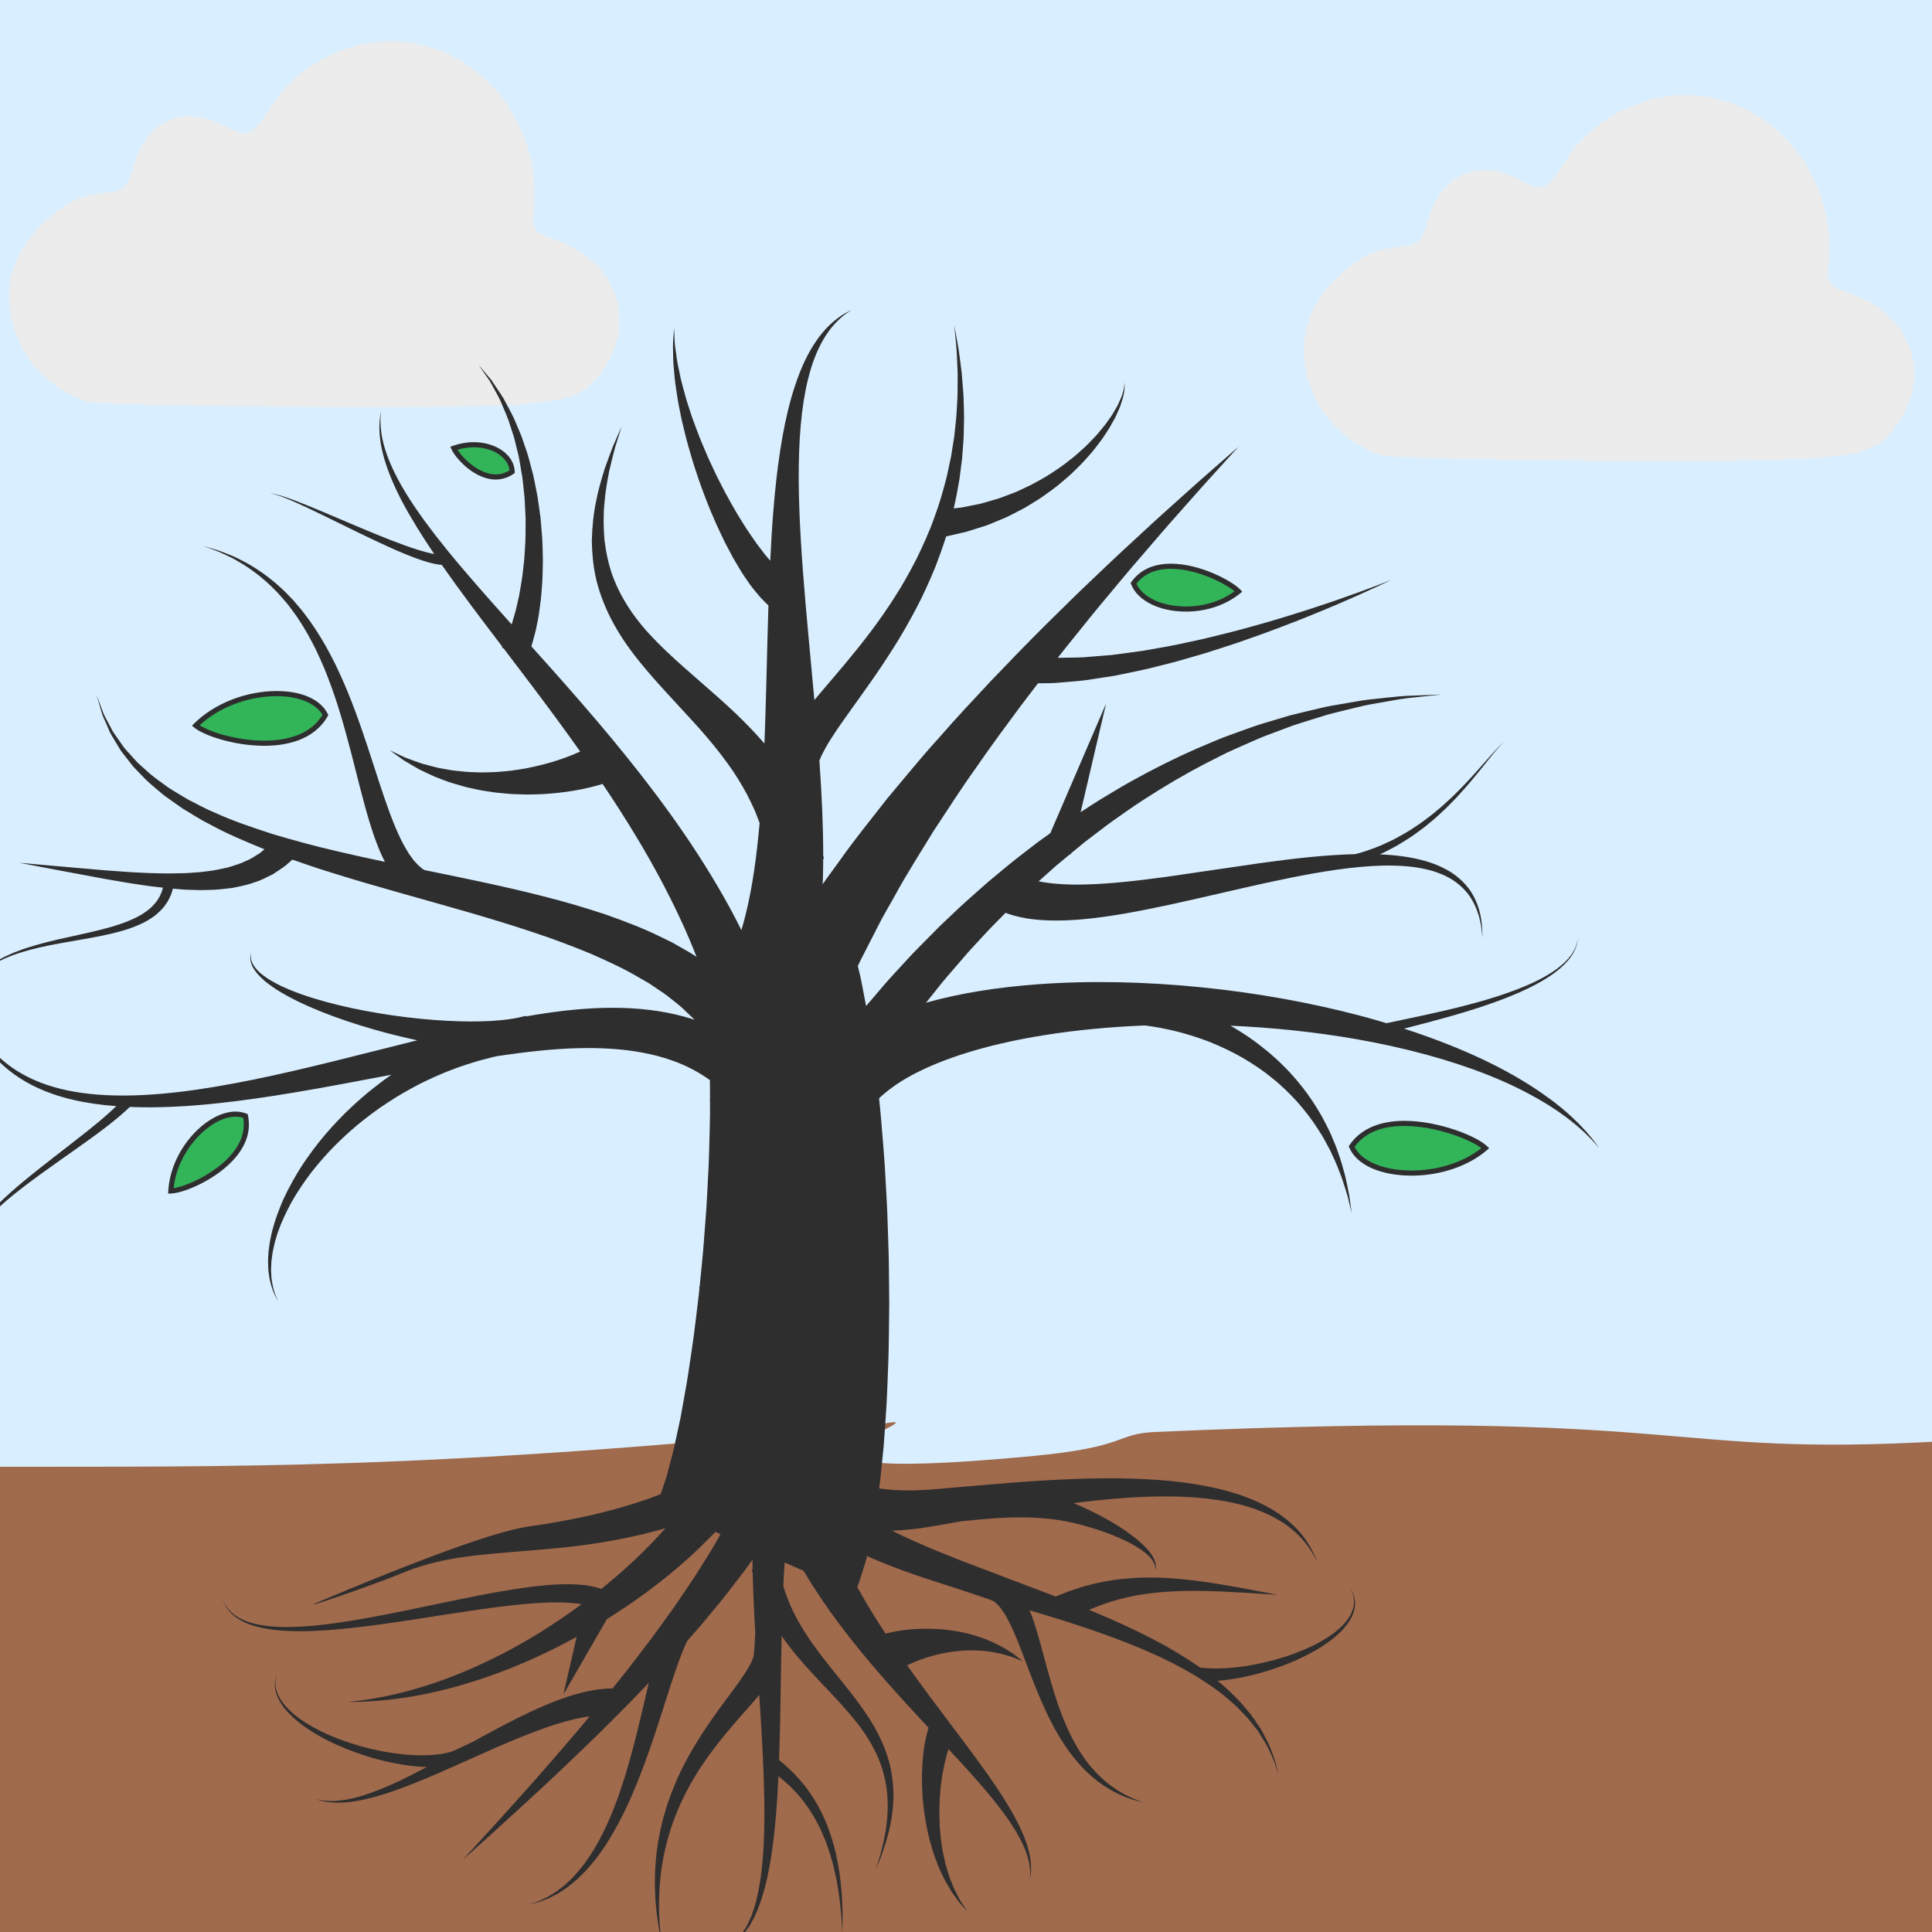 <?xml version="1.0" encoding="UTF-8" standalone="no"?>
<!-- Created with Inkscape (http://www.inkscape.org/) -->

<svg
   xmlns:dc="http://purl.org/dc/elements/1.1/"
   xmlns:cc="http://creativecommons.org/ns#"
   xmlns:rdf="http://www.w3.org/1999/02/22-rdf-syntax-ns#"
   xmlns:svg="http://www.w3.org/2000/svg"
   xmlns="http://www.w3.org/2000/svg"
   xmlns:sodipodi="http://sodipodi.sourceforge.net/DTD/sodipodi-0.dtd"
   xmlns:inkscape="http://www.inkscape.org/namespaces/inkscape"
   id="svg2"
   version="1.1"
   inkscape:version="0.91 r13725"
   xml:space="preserve"
   width="32"
   height="32"
   viewBox="0 0 32 32"
   sodipodi:docname="favico.svg"><defs
     id="defs6" /><sodipodi:namedview
     pagecolor="#ffffff"
     bordercolor="#666666"
     borderopacity="1"
     objecttolerance="10"
     gridtolerance="10"
     guidetolerance="10"
     inkscape:pageopacity="0"
     inkscape:pageshadow="2"
     inkscape:window-width="1888"
     inkscape:window-height="1062"
     id="namedview4"
     showgrid="false"
     inkscape:zoom="19.531877"
     inkscape:cx="14.366436"
     inkscape:cy="11.969512"
     inkscape:window-x="32"
     inkscape:window-y="18"
     inkscape:window-maximized="1"
     inkscape:current-layer="layer1"
     fit-margin-top="0"
     fit-margin-left="0"
     fit-margin-right="0"
     fit-margin-bottom="0"
     showguides="true"
     inkscape:guide-bbox="true"><sodipodi:guide
       position="-41.368,265.003"
       orientation="0,1"
       id="guide4151" /></sodipodi:namedview><g
     inkscape:groupmode="layer"
     id="layer3"
     inkscape:label="earth"><rect
       style="fill:#a06a4c;fill-opacity:1;stroke:none"
       id="rect4151"
       width="32.46"
       height="11.52"
       x="-0.256"
       y="20.583" /></g><g
     inkscape:groupmode="layer"
     id="layer1"
     inkscape:label="sky"
     style="display:inline"
     transform="translate(0,-1048)"><path
       style="fill:#d9efff;fill-opacity:1;fill-rule:evenodd;stroke:none;stroke-width:1px;stroke-linecap:butt;stroke-linejoin:miter;stroke-opacity:1"
       d="m 32.2,1071.87 c -4.825,0.277 -4.011,-0.55 -13.066,-0.152 -0.675,0.03 -0.419,0.248 -2.064,0.402 -5.699,0.531 -1.059,-0.823 -2.543,-0.519 -7.539,0.761 -10.603,0.685 -14.856,0.694 0.506,-23.321 0.051,-1.485 0.224,-24.472 l 32.597,0.075 c 0.021,23.355 -0.074,2.628 -0.292,23.972 z"
       id="path3358"
       inkscape:connector-curvature="0"
       sodipodi:nodetypes="cssccccc" /></g><g
     inkscape:groupmode="layer"
     id="layer2"
     inkscape:label="clouds"
     style="display:inline"
     transform="translate(0,-1048)"><path
       style="fill:#ececec;fill-opacity:1;stroke:none"
       d="m 1.439,1054.647 c -0.468,-0.141 -0.907,-0.521 -1.104,-0.954 -0.354,-0.779 -0.197,-1.493 0.453,-2.063 0.359,-0.315 0.542,-0.392 1.072,-0.453 0.189,-0.021 0.269,-0.113 0.338,-0.383 0.195,-0.768 0.817,-1.074 1.481,-0.728 0.444,0.231 0.476,0.218 0.848,-0.356 0.342,-0.527 1.013,-0.932 1.676,-1.01 1.485,-0.176 2.764,1.135 2.642,2.707 -0.033,0.417 -0.023,0.432 0.368,0.569 0.997,0.35 1.35,1.343 0.767,2.162 -0.413,0.58 -0.657,0.612 -4.643,0.603 -1.992,-0.012 -3.746,-0.045 -3.897,-0.091 z"
       id="path4298-6"
       inkscape:connector-curvature="0" /><path
       style="fill:#ececec;fill-opacity:1;stroke:none"
       d="m 22.884,1055.538 c -0.468,-0.141 -0.907,-0.52 -1.104,-0.954 -0.354,-0.779 -0.197,-1.493 0.453,-2.063 0.359,-0.315 0.542,-0.392 1.072,-0.453 0.188,-0.021 0.269,-0.113 0.338,-0.383 0.195,-0.768 0.817,-1.074 1.481,-0.728 0.444,0.232 0.476,0.218 0.848,-0.356 0.342,-0.527 1.013,-0.932 1.676,-1.01 1.485,-0.176 2.764,1.135 2.642,2.707 -0.033,0.417 -0.023,0.432 0.368,0.569 0.997,0.35 1.35,1.343 0.767,2.162 -0.413,0.581 -0.657,0.612 -4.643,0.603 -1.992,-0.012 -3.746,-0.045 -3.897,-0.091 z"
       id="path4298-5"
       inkscape:connector-curvature="0" /></g><g
     id="g10"
     inkscape:groupmode="layer"
     inkscape:label="ink_ext_XXXXXX"
     transform="matrix(1.25,0,0,-1.25,-3.155,182.353)"
     style="display:inline"><g
       id="g12"
       transform="matrix(0.003,0,0,0.003,-10.183,116.303)"><g
         id="g3340"
         transform="matrix(1.449,0,0,1.449,-7645.594,-3020.821)"><g
           id="g3348"
           transform="matrix(1.003,0,0,1.003,2913.543,-498.252)"><path
             d="m 6253.266,7188.558 c -22.195,38.184 -77.233,60.838 -148.516,60.838 -92.656,0 -187.416,-35.962 -249.898,-94.418 34.36,-22.408 122.647,-49.911 209.77,-49.933 63.091,0 146.455,14.622 188.644,83.513"
             style="fill:#32b559;fill-opacity:1;fill-rule:nonzero;stroke:none"
             id="path388"
             inkscape:connector-curvature="0" /><path
             d="m 6011.452,5964.67 c -7.467,2.44 -15.483,3.675 -23.866,3.675 -76.522,0 -179.228,-103.249 -191.121,-221.576 41.811,6.257 133.724,48.149 182.687,109.639 27.772,34.879 38.617,71.279 32.299,108.261"
             style="fill:#32b559;fill-opacity:1;fill-rule:nonzero;stroke:none"
             id="path390"
             inkscape:connector-curvature="0" /><path
             d="m 9544.859,5943.797 c -75.008,0 -129.273,-22.746 -161.496,-67.6 22.938,-46.74 94.717,-76.703 184.871,-76.703 l 0.032,0 c 85.326,0 168.861,27.021 225.791,72.652 -37.083,28.087 -146.733,71.65 -249.199,71.65"
             style="fill:#32b559;fill-opacity:1;fill-rule:nonzero;stroke:none"
             id="path392"
             inkscape:connector-curvature="0" /><path
             d="m 8711.117,7586.171 c 19.764,-43.923 82.692,-73.132 158.665,-73.142 58.48,0 113.558,17.293 156.203,48.878 -31.12,25.659 -121.122,72.033 -204.225,72.033 -48.73,0 -85.913,-16.078 -110.643,-47.769"
             style="fill:#32b559;fill-opacity:1;fill-rule:nonzero;stroke:none"
             id="path394"
             inkscape:connector-curvature="0" /><path
             d="m 6779.784,7908.261 c 17.317,0 33.834,4.87 49.14,14.47 -4.87,46.634 -59.716,82.456 -127.784,82.456 -19.435,0 -38.893,-2.894 -57.928,-8.647 19.999,-32.14 77.998,-88.28 136.572,-88.28"
             style="fill:#32b559;fill-opacity:1;fill-rule:nonzero;stroke:none"
             id="path396"
             inkscape:connector-curvature="0" /><path
             d="m 6660.781,7992.763 c 17,-27.32 66.3,-75.04 116.09,-75.04 14.72,0 28.76,4.14 41.77,12.3 -4.14,39.64 -50.76,70.09 -108.62,70.09 -16.52,0 -33.06,-2.46 -49.24,-7.35 m -18.41,1.3 -3.44,7.71 7.95,2.83 c 20.6,7.37 41.84,11.12 63.14,11.12 68.4,0 123.1,-39.32 124.5,-89.5 l 0.09,-4.21 -3.44,-2.4 c -16.7,-11.61 -34.95,-17.49 -54.3,-17.49 -65.54,0 -122.77,65.77 -134.5,91.94 m 2379.75,-431.43 c -29.46,24.29 -114.66,68.19 -193.33,68.19 -46.13,0 -81.33,-15.21 -104.74,-45.22 18.71,-41.58 78.28,-69.23 150.2,-69.24 55.36,0 107.5,16.38 147.87,46.27 m -193.33,83.79 c 88.24,0 185.74,-52.15 211.09,-78.94 l 5.79,-6.13 -6.55,-5.31 c -44.06,-35.64 -102.63,-55.28 -164.87,-55.28 -80.57,0.01 -147.42,33.43 -166.4,83.17 l -1.49,3.94 2.46,3.42 c 26.45,36.58 66.82,55.13 119.97,55.13 m 943.48,-1776.05 c -34.79,26.34 -137.66,67.22 -233.79,67.22 -70.37,0 -121.28,-21.34 -151.51,-63.42 21.52,-43.85 88.86,-71.96 173.44,-71.96 l 0.03,0 c 80.05,0 158.42,25.35 211.83,68.16 m 17.55,5.48 6.01,-5.92 -6.37,-5.53 c -56.16,-48.71 -141.79,-77.79 -229.02,-77.79 l -0.03,0 c -94.77,0 -167.4,32.71 -189.55,85.35 l -1.65,3.88 2.34,3.5 c 32.48,48.31 90.2,73.86 166.93,73.86 103.96,0 220.14,-46.57 251.34,-77.35 m -3812.19,-19.8 c 27.3,34.16 37.97,69.84 31.75,106.06 -7.34,2.4 -15.22,3.6 -23.46,3.6 -75.22,0 -176.18,-101.15 -187.87,-217.07 41.1,6.13 131.45,47.17 179.58,107.41 m -187.96,-123.8 -8.43,-0.14 0.5,8.42 c 7.76,129.67 118.76,240.77 204.18,240.77 11.74,0 22.89,-2.04 33.15,-6.1 l 3.91,-1.53 0.87,-4.14 c 8.8,-42.46 -2.64,-83.91 -34.04,-123.22 -55.53,-69.52 -161.14,-113.35 -200.14,-114.06 m 87.62,1423.09 c 32.19,-21 114.85,-46.74 196.4,-46.74 59.07,0 137.13,13.68 176.62,78.16 -20.78,35.77 -72.28,56.98 -139.05,56.98 -86.74,0 -175.46,-33.69 -233.97,-88.4 m -17.09,-6.72 -6.43,5.47 5.96,5.96 c 61.12,61.24 157.51,99.3 251.53,99.3 76.14,0 132.62,-25.22 154.98,-69.22 l 1.92,-3.74 -2.1,-3.67 c -42.44,-74.15 -128.03,-89.72 -192.36,-89.72 l -0.01,0 c -95.55,0 -186.87,32.88 -213.49,55.62 m 4270.13,-1278.34 c 0,0 -6.83,7.74 -19.62,22.21 -6.55,7.07 -15.17,15.28 -25.02,25.19 -10.57,9.1 -21.97,20.41 -36.26,31.29 -55.3,45.62 -143.84,98.62 -257.57,143.74 -113.75,45.18 -252.02,82.97 -402.42,109.2 -120.91,20.92 -249.62,34.67 -379.67,40.38 24.11,-13.86 47.82,-28.71 70.42,-45.2 31.88,-23.45 62.62,-48.4 89.8,-76.16 27.79,-27.03 52.11,-56.5 73.9,-85.96 21.14,-29.97 40.09,-59.86 54.9,-89.78 7.71,-14.79 14.9,-29.27 20.66,-43.85 6.18,-14.38 12.16,-28.18 16.52,-42.02 10.17,-27.04 16.64,-52.69 22.8,-75.18 5.14,-22.76 9.04,-42.67 12.15,-59.04 4.54,-33 7.13,-51.87 7.13,-51.87 0,0 -4.52,18.44 -12.35,50.71 -4.75,15.9 -10.6,35.16 -17.95,56.92 -8.28,21.49 -17.15,45.8 -29.7,71.03 -5.61,12.89 -12.77,25.68 -20.11,38.87 -6.94,13.41 -15.27,26.61 -24.1,39.99 -17.03,27.05 -37.92,53.5 -60.64,79.56 -23.31,25.53 -48.72,50.65 -77.06,73.01 -27.69,23.09 -58.47,43.12 -89.79,61.62 -31.52,18.34 -64.66,33.56 -97.67,47.18 -33.36,12.92 -66.82,23.7 -99.64,32.12 -33,7.97 -65.05,14.51 -95.7,18.3 -1.28,0.18 -2.5,0.31 -3.78,0.44 -105.79,-4.2 -209.42,-13.91 -306.81,-29.63 -147.29,-23.42 -281.12,-61.29 -379.66,-110.29 -49.58,-23.95 -88.67,-51.5 -116.76,-77.19 -1.61,-1.52 -3.05,-3.01 -4.57,-4.5 2.53,-23.03 4.93,-46.29 6.76,-69.81 4.91,-58.58 10.33,-119.32 13.2,-180.54 1.64,-30.65 3.78,-61.67 4.96,-92.69 1.03,-31.02 2.07,-62.14 3.14,-93.29 2.62,-62.35 1.86,-124.68 2.89,-186.16 -0.73,-61.64 -0.82,-122.15 -2.92,-181.25 -2.35,-59.17 -3.87,-116.14 -8.23,-171.35 -1.91,-27.55 -3.78,-54.3 -5.57,-80.2 -2.69,-26.47 -5.28,-52.01 -7.78,-76.52 -1.52,-17.96 -3.71,-35.78 -6.05,-53.35 14.8,-2.22 30.09,-4.02 46.19,-4.98 21.82,-1.32 44.7,-1.55 68.37,-0.78 11.82,0.37 23.89,1.01 36.08,1.82 12.71,1.04 25.53,2.07 38.45,3.12 103.82,8.76 215.64,19.48 328.08,25.8 112.44,6.33 225.69,8.48 331.79,0.56 105.89,-7.71 205.04,-26.36 284.32,-59.29 39.57,-16.54 73.87,-36.35 101.1,-57.93 27.31,-21.54 47.69,-44.19 61.77,-64.51 14.13,-20.29 22.76,-37.65 27.97,-49.67 5.12,-12.07 7.47,-18.64 7.47,-18.64 0,0 -2.93,6.37 -9.05,17.85 -6.22,11.45 -16.27,27.81 -31.79,46.32 -15.44,18.5 -37.05,38.55 -64.9,56.77 -27.82,18.25 -62.09,34.17 -101.07,46.52 -78.15,24.59 -174.5,34.12 -277.37,32.43 -82.36,-1.17 -169.08,-9.03 -256.45,-20.3 12.35,-5.16 24.69,-10.52 36.91,-16.24 67.37,-31.33 131.39,-70.02 172.19,-108.58 20.26,-19.18 34.73,-38.7 38.81,-54.97 2.35,-7.89 2.14,-14.59 1.28,-18.77 -0.97,-4.12 -1.46,-6.35 -1.46,-6.35 0,0 0.1,2.24 0.31,6.48 0.06,4.09 -0.86,10.31 -4.32,17.09 -6.25,13.97 -22.71,29.45 -44.71,43.86 -44.34,28.96 -111.53,54.66 -179.81,72.52 -120.39,32.05 -240.07,22.58 -360.86,9.74 -15.47,-2.75 -31.08,-5.54 -46.31,-8.19 -13,-2.25 -25.87,-4.48 -38.67,-6.64 -13.26,-2.27 -26.54,-4.36 -39.73,-6.16 -26.45,-3.59 -52.81,-6.09 -78.91,-7.21 -2.29,-0.11 -4.55,-0.03 -6.84,-0.11 21.55,-10.85 44.21,-21.71 68.26,-32.24 42.32,-19.21 88.33,-37.72 136.11,-56.69 93.6,-35.54 193.24,-73.38 293.1,-111.28 3.89,1.56 12.27,4.88 24.43,9.72 4.33,1.69 9.11,3.56 14.35,5.61 5.73,1.95 11.92,4.04 18.53,6.25 13.22,4.67 28.1,9.35 44.21,13.24 16,4.64 33.73,8.02 52.38,11.65 18.64,3.29 38.49,6.12 58.96,7.94 10.21,0.81 20.6,1.6 31.14,2.4 10.49,0.29 21.12,0.59 31.82,0.87 21.32,0 42.98,-0.03 64.44,-1.61 85.96,-4.8 169.26,-20.3 231.54,-31.42 62.19,-11.76 103.64,-19.62 103.64,-19.62 0,0 -42.08,2.71 -105.19,6.76 -63.02,3.42 -147.3,8.45 -229.87,2.82 -20.66,-1.02 -41.08,-3.55 -61.06,-6 -9.94,-1.5 -19.78,-2.97 -29.5,-4.45 -9.6,-1.95 -19.07,-3.88 -28.4,-5.78 -18.52,-4 -36.2,-8.8 -52.64,-13.85 -16.4,-5.36 -31.88,-10.29 -45.62,-16.25 -7.8,-2.93 -14.87,-5.94 -21.51,-8.91 21.11,-8.76 42.19,-17.54 62.97,-26.6 50.22,-22.29 99.37,-45.18 145.56,-70.25 46.59,-24.2 89.71,-51.54 129.56,-78.6 l 0.03,0 c 3.72,-0.43 10.79,-1.17 21.3,-1.8 15.63,-1.11 38.4,-1.28 65.85,0.78 54.81,3.82 128.37,17.94 198.24,43.61 34.71,13.09 68.87,28.42 98.12,47.2 29.4,18.39 54.18,40.28 68.89,63.68 7.41,11.69 11.49,23.77 13.66,34.81 1.36,11.1 0.79,21.08 -1.11,29 -1.09,3.94 -2.04,7.46 -2.89,10.52 -1.31,2.91 -2.47,5.39 -3.39,7.4 -1.82,4.03 -2.8,6.18 -2.8,6.18 0,0 1.13,-2.06 3.23,-5.98 1.04,-1.93 2.35,-4.35 3.87,-7.15 1.07,-3.06 2.29,-6.58 3.69,-10.51 2.5,-7.99 3.84,-18.16 3.2,-29.94 -1.46,-11.64 -4.91,-24.73 -11.82,-37.55 -13.77,-25.67 -38.09,-50.18 -67.13,-71.31 -28.95,-21.47 -62.86,-39.61 -97.66,-55.54 -69.99,-31.29 -144.7,-51.13 -202.29,-59.19 -14.04,-2.04 -26.99,-3.43 -38.66,-4.33 18.82,-15.31 36.4,-30.86 51.91,-47.14 15.39,-14.39 28.25,-30.04 40.47,-44.84 12.92,-14.16 22.03,-30.19 31.93,-44.02 10.33,-13.61 16.26,-28.74 23.65,-41.42 7.5,-12.7 11.79,-25.62 16.3,-36.93 9.78,-22.36 13.59,-41.19 16.85,-53.75 3.23,-12.56 4.93,-19.26 4.93,-19.26 0,0 -2.16,6.58 -6.27,18.89 -4.1,12.28 -9.18,30.62 -20.42,52.02 -5.24,10.83 -10.29,23.13 -18.55,35.09 -8.17,11.98 -14.85,26.21 -25.9,38.82 -10.67,12.83 -20.45,27.66 -34.07,40.58 -12.86,13.52 -26.26,27.74 -42.2,40.66 -30.17,27.54 -67.22,52.29 -106.71,77.27 -40.59,23.51 -84.06,47.03 -131.17,67.43 -46.59,21.21 -96.2,40.2 -146.94,58.56 -50.87,18.11 -103.1,35.17 -155.7,51.47 -23.12,6.98 -46.25,13.93 -69.31,20.89 2.58,-6.37 5.14,-12.69 7.61,-19.41 27.61,-76.92 47.07,-177.28 80.87,-272.98 16.91,-47.65 37.27,-93.99 62.31,-133.97 12.74,-19.75 25.72,-38.65 40.31,-54.62 14.05,-16.49 29.1,-30.5 43.76,-42.6 14.8,-11.85 29.13,-22 42.72,-29.57 13.13,-8.45 25.87,-13.33 35.89,-18.46 10.33,-4.5 18.77,-7.18 24.38,-9.42 5.67,-2.12 8.69,-3.24 8.69,-3.24 0,0 -3.12,0.82 -8.97,2.34 -5.82,1.68 -14.56,3.52 -25.35,6.97 -10.51,4.13 -23.97,7.8 -38.14,15.04 -14.63,6.31 -30.33,15.18 -46.9,25.88 -16.36,10.97 -33.51,23.98 -49.91,39.7 -16.94,15.22 -32.51,33.54 -47.99,52.96 -30.48,39.28 -56.68,85.64 -79.13,133.2 -44.68,95.24 -75.29,195.88 -107.17,261.94 -7.92,16.37 -15.66,30.73 -23.22,41.8 -7.31,11.51 -14.53,19.35 -20.26,24.73 -3.14,3.54 -4.45,3.37 -5.85,4.81 -0.79,0.57 -0.91,1.01 -2.04,1.76 -1.64,0.9 -3.11,1.7 -4.45,2.43 -5.3,2.91 -125.17,42.41 -125.17,42.41 -1.37,0.41 -2.81,0.84 -4.14,1.25 -49.92,15.86 -98.25,31.41 -143.83,48.34 -38.18,13.62 -74.22,28.47 -108.08,43.43 -3.1,-13.97 -8.62,-30.43 -12.59,-43.37 -4.96,-15.21 -9.17,-28.14 -12.57,-38.61 -1.62,-4.66 -3.02,-8.75 -4.3,-12.41 9.84,-17.84 19.92,-35.62 30.44,-53.23 17.65,-29.76 36.17,-59.07 55.12,-88.01 5.36,1.45 11.06,2.93 17,4.13 9.32,1.77 19.77,4.01 31.11,5.4 22.68,3.47 48.97,5.26 76.88,5.37 13.98,0.03 28.31,-0.44 42.81,-1.69 14.47,-0.79 29.13,-3.16 43.57,-5.13 14.48,-2.79 28.8,-5.07 42.66,-9.08 13.9,-3.25 27.27,-7.79 40.01,-12.22 12.8,-4.09 24.59,-10.07 35.9,-14.61 11.02,-5.34 21.17,-11.02 30.5,-15.87 9.08,-5.49 17.09,-10.91 24.28,-15.47 7.25,-4.35 12.77,-9.52 17.67,-13.09 9.48,-7.46 14.9,-11.71 14.9,-11.71 0,0 -6.4,2.57 -17.55,7.09 -5.66,2.04 -12.03,5.34 -20.17,7.43 -7.93,2.33 -16.76,5.16 -26.48,7.75 -9.96,1.96 -20.46,4.43 -31.72,6.29 -11.45,1.11 -23.09,3.4 -35.5,3.69 -12.34,0.63 -24.92,1.22 -37.78,0.46 -12.73,0.03 -25.75,-1.69 -38.48,-2.83 -51.28,-6.41 -100.16,-21.95 -133.56,-37.56 -3.62,-1.54 -6.94,-3.17 -10.18,-4.79 95.29,-134.35 195.04,-257.4 267.26,-364.14 26.14,-38.43 48.45,-75.05 66.01,-108.71 17.45,-33.73 29.61,-64.89 36.26,-91.36 6.82,-26.531 7.61,-48.25 6.45,-62.652 -0.14,-7.238 -1.46,-12.707 -1.96,-16.379 -0.63,-3.66 -0.93,-5.559 -0.93,-5.559 0,0 0.12,1.918 0.3,5.621 0.15,3.731 0.85,9.2 0.28,16.36 -0.37,14.269 -3.42,35.16 -12.65,59.98 -9.11,24.848 -23.94,53.519 -44.28,84.329 -20.44,30.78 -45.79,63.99 -75.32,98.84 -34.06,40.52 -73.43,83.51 -115.72,128.94 -2.62,-8.2 -5.67,-16.87 -7.86,-26.95 -3.29,-12.6 -6.53,-26.4 -9,-41.39 -3.19,-14.82 -4.63,-30.85 -6.97,-47.37 -1.16,-16.61 -3.38,-33.9 -3.48,-51.5 -0.21,-8.82 -0.46,-17.69 -0.66,-26.66 l 0.79,-26.85 c 0.22,-18.04 2.62,-35.84 4.08,-53.61 2.99,-17.38 4.51,-35.04 8.77,-51.412 1.84,-8.296 3.66,-16.437 5.46,-24.429 2.34,-7.828 4.66,-15.457 6.92,-22.91 4.05,-15.149 9.97,-28.668 15.08,-41.368 4.63,-12.98 11.18,-23.691 16.18,-33.711 2.62,-4.941 5.06,-9.57 7.31,-13.859 2.71,-4.031 5.18,-7.711 7.44,-11.07 8.99,-13.442 14.13,-21.11 14.13,-21.11 0,0 -6.18,6.911 -17,19 -2.71,3.028 -5.72,6.379 -9.01,10.079 -2.9,3.968 -6.01,8.281 -9.33,12.878 -6.46,9.34 -14.72,19.454 -21.27,31.911 -7,12.179 -15.08,25.3 -21.42,40.203 -3.41,7.367 -6.92,14.937 -10.51,22.699 -2.99,7.98 -6.05,16.129 -9.17,24.418 -6.86,16.512 -11,34.332 -16.67,52.231 -4.14,18.14 -9.26,36.61 -12.19,55.39 l -4.82,28.19 c -1.09,9.42 -2.18,18.83 -3.26,28.16 -2.53,18.7 -2.83,37.26 -4.01,55.27 -0.04,18.01 -0.86,35.51 0.27,52.15 0.42,16.67 1.83,32.5 3.5,47.16 1.13,14.67 4.27,28.27 6,40.3 2.66,12.54 5.85,24.17 8.24,33.42 0.71,2.12 1.24,3.8 1.85,5.66 -88.73,95.1 -185.23,200.28 -272.19,316.57 -38.55,51.36 -74.9,105.11 -107.62,160.48 l -57.56,25.42 c -1.62,-22.96 -3.02,-46.92 -4.21,-71.55 1.9,-6.1 4.05,-12.5 6.19,-19.33 5.94,-17.44 13.74,-36.83 23.73,-57.53 9.97,-20.71 22.25,-42.65 36.78,-65.29 14.3,-22.72 31.27,-45.92 49.28,-69.85 36.37,-47.72 79.34,-97.08 118.34,-151.03 19.41,-26.95 37.94,-54.99 53.02,-84.59 15.24,-29.46 27.24,-60.07 35.46,-90.59 7.47,-30.74 11.47,-61.03 12.02,-89.73 0.18,-14.31 -0.62,-28.23 -1.31,-41.61 -1.71,-13.28 -2.66,-26.2 -4.92,-38.38 -2.4,-12.14 -4.44,-23.81 -6.91,-34.77 -2.93,-10.81 -5.7,-21.09 -8.29,-30.74 -5.72,-19.13 -11.73,-35.45 -16.36,-48.938 -10.79,-26.411 -16.97,-41.5 -16.97,-41.5 0,0 4.93,15.507 13.58,42.628 3.54,13.782 8.21,30.399 12.32,49.66 1.79,9.68 3.72,20 5.73,30.87 1.58,10.91 2.65,22.44 4.08,34.41 1.18,11.99 1.1,24.56 1.73,37.44 -0.33,12.91 -0.63,26.27 -1.91,39.84 -2.66,27.2 -8.75,55.3 -17.92,83.29 -9.93,27.77 -23.31,55.16 -39.64,81.45 -16.18,26.41 -35.74,51.43 -56.37,75.72 -41.32,48.58 -87.76,94.1 -129.26,140.35 -20.66,23.27 -40.47,46.24 -57.93,69.58 -6.85,9.02 -13.31,18.02 -19.5,27 -1.52,-69.07 -2.4,-140.93 -3.65,-212.94 -0.95,-55.03 -2.26,-110.03 -4.17,-164.05 3.13,-2.61 7.03,-5.86 12.12,-10.15 12.7,-11.09 30.26,-26.85 49.12,-48.15 9.14,-10.87 19.29,-22.44 28.43,-35.87 9.78,-12.94 18.46,-27.69 27.46,-42.79 8.34,-15.51 16.72,-31.57 23.67,-48.58 7.68,-16.7 13.25,-34.51 19.26,-52.01 4.96,-17.851 10.57,-35.491 13.89,-53.359 1.86,-8.871 3.72,-17.679 5.58,-26.363 1.31,-8.769 2.62,-17.43 3.9,-25.957 2.99,-16.941 4.24,-33.512 5.66,-49.199 1.77,-15.652 2.47,-30.481 2.84,-44.203 0.36,-13.668 1.24,-26.207 1.1,-37.321 -0.13,-11.117 -0.28,-20.789 -0.37,-28.777 -0.21,-15.941 -0.34,-25.051 -0.34,-25.051 0,0 -0.51,9.102 -1.46,25.012 -0.45,7.93 -1.01,17.586 -1.64,28.648 -0.65,11.051 -2.41,23.469 -3.78,37 -1.27,13.551 -3.05,28.18 -5.85,43.489 -2.56,15.371 -4.94,31.601 -9.05,48.062 -1.86,8.239 -3.75,16.629 -5.67,25.117 -2.38,8.364 -4.81,16.801 -7.25,25.34 -4.45,17.141 -11.13,33.852 -17.12,50.682 -7.01,16.41 -13.54,33.11 -21.98,48.44 -7.74,15.7 -16.75,30.3 -25.59,44.29 -9.47,13.57 -18.53,26.7 -28.46,38.08 -9.32,11.83 -19.53,21.85 -28.64,31.25 -13.9,13.61 -27.03,24.51 -37.75,32.94 -1.07,-22.96 -2.29,-45.64 -3.7,-67.97 -3.1,-44.97 -6.64,-88.4 -11.93,-129.48 -4.64,-41.072 -11.77,-79.751 -19.3,-115.118 -8.25,-35.274 -17.42,-67.313 -29.09,-94.493 -2.9,-6.781 -5.73,-13.347 -8.45,-19.648 -3.01,-6.199 -6.54,-11.902 -9.59,-17.492 -5.73,-11.438 -12.92,-20.778 -19.41,-29.129 -5.85,-8.871 -13.35,-14.879 -19.2,-20.602 -2.99,-2.769 -5.76,-5.347 -8.28,-7.707 -2.93,-1.832 -5.62,-3.511 -8.02,-5 -9.51,-5.941 -14.56,-9.09 -14.56,-9.09 0,0 4.78,3.559 13.74,10.219 2.22,1.66 4.72,3.508 7.46,5.531 2.29,2.528 4.79,5.278 7.5,8.258 5.3,6.051 12.03,12.371 17.03,21.551 5.64,8.621 11.85,18.109 16.52,29.73 2.49,5.668 5.45,11.379 7.86,17.61 2.13,6.359 4.35,12.941 6.64,19.75 9.11,27.16 15.48,59.101 20.75,94.051 4.54,35.121 8.38,73.277 9.66,113.979 1.89,40.61 1.86,83.61 1.34,128.04 -1.61,88.97 -6.95,183.91 -13.04,279.02 -0.76,11.64 -1.52,23.26 -2.32,34.92 -7.89,-9.45 -16.15,-19.09 -25.01,-29.13 -59.91,-67.72 -138.89,-154.96 -193.43,-259.24 -13.44,-25.95 -26.11,-52.45 -36.35,-79.47 -10.82,-26.81 -19.01,-54.15 -26.24,-80.83 -3.59,-13.34 -6.12,-26.739 -9.17,-39.719 -2.25,-13.16 -4.48,-26.039 -6.64,-38.57 -3.29,-25.243 -5.79,-49.289 -6.67,-71.629 -1.41,-22.293 -0.86,-42.844 -0.8,-61.032 1.01,-18.171 1.31,-34.128 2.59,-47.16 2.62,-26.14 4.12,-41.058 4.12,-41.058 0,0 -2.77,14.746 -7.65,40.609 -2.41,12.93 -4.08,28.84 -6.7,47.039 -1.65,18.301 -3.97,38.981 -4.51,61.692 -1.07,22.679 -0.67,47.32 0.49,73.449 1.09,13.019 2.22,26.429 3.38,40.121 1.95,13.578 3.38,27.629 5.91,41.718 5.06,28.19 11.15,57.34 19.96,86.22 8.22,29.11 19.07,57.94 30.83,86.38 47.54,114.13 123.28,213.74 176.37,285.33 26.66,35.88 46.52,65.68 55.66,85.16 1.71,4.37 4.55,9.75 4.82,11.74 0.61,2.86 1.4,2.94 2.1,6.86 1.38,6.91 4.91,70.09 4.91,70.09 l 0.03,-0.05 c -1.1,19.18 -2.2,38.3 -3.14,57.07 -2.23,42.98 -3.87,84.71 -4.76,124.66 -1.91,7.11 -2.92,10.97 -2.92,10.97 l 2.68,0.61 c -0.18,9.96 -0.3,19.81 -0.4,29.5 -4.62,-6.56 -9.07,-12.87 -13.74,-19.54 -14.35,-20.05 -30.1,-39.55 -45.49,-59.87 -30.41,-40.99 -64.96,-80.4 -98.6,-121.59 -13.41,-15.12 -26.81,-30.49 -40.25,-45.82 -4.82,-9.69 -9.97,-21.66 -15.48,-35.36 -6.89,-17.2 -14.14,-37.42 -21.79,-59.74 -30.47,-89.49 -65.85,-213.78 -114.11,-333.88 -12.34,-29.92 -24.87,-59.76 -39.03,-88.44 -13.75,-28.81 -28.92,-56.41 -44.58,-82.54 -16.24,-25.822 -32.39,-50.482 -50.43,-71.951 -17.28,-21.961 -36.14,-40.719 -54.12,-57.109 -9.32,-7.879 -18.61,-14.949 -27.27,-21.852 -9.29,-6.027 -18.09,-11.758 -26.38,-17.117 -8.78,-4.531 -16.98,-8.73 -24.57,-12.621 -7.58,-3.859 -15.17,-6.031 -21.66,-8.73 -12.92,-5.579 -24.01,-7.25 -31.17,-9.348 -7.25,-1.852 -11.12,-2.82 -11.12,-2.82 0,0 3.78,1.289 10.88,3.699 6.98,2.699 17.73,5.207 30.07,11.781 6.19,3.168 13.41,5.879 20.54,10.258 7.07,4.379 14.72,9.148 22.91,14.199 7.62,5.883 15.69,12.133 24.23,18.723 7.86,7.398 16.3,14.937 24.65,23.218 16.06,17.282 32.63,36.711 47.62,59.219 15.6,21.992 29.31,47.141 42.87,73.211 13.08,26.43 25.57,54.26 36.6,83.26 11.46,28.81 21.27,58.87 30.93,88.94 30.96,99.66 53.2,201.62 73.37,287.27 -20.05,-21.02 -40.16,-41.82 -60.12,-62.34 -36.87,-37.72 -73.77,-74.11 -109.54,-109.21 -71.94,-69.8 -139.86,-133.92 -198.88,-187.91 -58.75,-54.27 -108.32,-98.8 -142.97,-130.022 -34.67,-31.136 -54.51,-48.937 -54.51,-48.937 0,0 18.01,19.641 49.51,53.999 31.42,34.43 76.4,83.53 129.51,143.15 53.41,59.34 114.53,129.54 178.95,205.48 9.38,11.19 18.95,22.75 28.46,34.17 -1.28,-0.19 -2.47,-0.3 -3.78,-0.57 -16.91,-2.42 -36.26,-6.25 -57.32,-11.86 -84.74,-21.18 -196.05,-69.68 -306.95,-119.71 -110.98,-49.78 -223.81,-100.15 -314.43,-119.99 -22.49,-5.3 -43.57,-8.02 -62.25,-9.75 -9.39,-0.23 -18.16,-0.47 -26.27,-0.7 -8.07,0.58 -15.51,1.08 -22.24,1.54 -13.29,2.27 -23.62,4.07 -30.35,6.74 -6.79,2.15 -10.45,3.3 -10.45,3.3 0,0 3.72,-0.83 10.69,-2.43 6.83,-2.04 17.25,-2.94 30.38,-4.06 6.62,0.12 13.9,0.23 21.85,0.36 7.89,0.89 16.43,1.85 25.53,2.88 18.07,3.24 38.27,7.6 59.76,14.66 56.98,17.64 122.61,49.21 191.08,85.5 -5.09,0.13 -10.15,0.24 -15.54,0.57 -64.81,3.76 -148.76,22.03 -227.4,53.8 -78.41,31.23 -153.24,76.25 -192.38,127.5 -9.64,12.73 -16.74,25.71 -21.15,37.89 -2.36,6.04 -3.28,12.13 -4.72,17.5 -0.42,5.6 -1.03,10.71 -1.1,15.3 0.64,9.33 1.53,16.41 3.26,21.08 1.29,4.69 1.98,7.25 1.98,7.25 0,0 -0.51,-2.56 -1.53,-7.36 -1.47,-4.75 -1.87,-11.94 -1.94,-20.94 0.38,-4.49 1.3,-9.44 2.01,-14.82 1.75,-5.15 2.96,-10.92 5.59,-16.63 4.98,-11.47 12.61,-23.5 22.63,-35.21 40.76,-47.04 116.29,-86.48 194.45,-112.1 78.37,-26.17 160.76,-38.61 221.33,-38.28 15.15,0.01 28.92,0.77 40.96,2.01 12,1.36 22.39,2.7 30.59,4.69 8.38,1.55 14.62,3.45 18.86,4.78 4.26,1.25 65.42,30.43 65.42,30.43 l 0,-0.04 c 95.43,52.78 190.68,103.12 271.86,131.15 22.42,8.08 43.81,14.31 63.32,18.85 9.6,2.54 18.92,4.29 27.63,5.72 8.56,1.61 16.61,2.97 24.77,3.59 7.9,0.66 14.93,1.31 21.03,1.85 5.18,0.09 9.6,0.19 13.16,0.28 l 1.28,0.03 c 32.39,40.51 65.18,81.68 96.59,123.76 32.51,41.67 62.44,85.03 92.91,126.87 28.61,43.05 58.32,84.4 83.49,126.34 12.79,20.82 26.05,40.94 37.75,61.24 5.91,10.45 11.55,20.42 17.34,30.63 l -15.51,6.85 c -4.63,-4.8 -9.14,-9.66 -14.05,-14.34 -15.94,-15.52 -31.57,-31.74 -48.81,-47.7 -15.75,-14.88 -35.13,-32.18 -52.96,-47.32 -65.02,-55.47 -137.88,-108.28 -214.21,-155.9 l -132.15,-229.15 40.29,175.31 c -66.98,-36.78 -135.2,-69.08 -201.72,-95.56 -87.66,-34.75 -171.98,-60.03 -245.41,-75.34 -73.34,-15.94 -135.5,-22.15 -178.83,-24.87 -21.73,-1.28 -38.76,-1.85 -50.4,-1.84 -11.61,-0.15 -17.79,-0.25 -17.79,-0.25 0,0 6.15,0.7 17.7,2.04 11.52,1.12 28.36,3.4 49.7,6.84 42.62,7.01 103.2,19.27 173.22,42.07 70.23,22.13 149.67,54.99 230.91,97.02 79.77,41.46 161,92.38 237.61,149.16 -28.1,4.85 -67.49,6.76 -114.21,4.56 -110.3,-4.65 -258.97,-30.22 -407.87,-52.94 -148.79,-22.38 -300.18,-42.88 -414.08,-29.37 -28.28,3.54 -54.02,9.31 -75.75,17.55 -21.69,8.43 -39.11,19.5 -51.1,31.05 -12.09,11.56 -18.72,23.02 -22.65,30.9 -3.53,8.11 -5.11,12.54 -5.11,12.54 0,0 1.82,-4.35 5.73,-12.21 4.31,-7.62 11.45,-18.58 23.81,-29.26 12.3,-10.67 29.75,-20.52 51.24,-27.61 21.57,-6.93 46.93,-11.24 74.77,-13.3 112.11,-7.48 260.75,20.39 407.68,50.32 147.23,30.27 294.41,63.7 409.65,74.66 57.5,5.65 107.28,5.36 143.7,-1.39 13.64,-2.53 24.86,-5.49 34.49,-8.89 56.64,45.72 109.69,94.15 156.49,142.99 13.81,14.42 25.75,27.34 38.49,41.76 -6.28,-1.87 -12.5,-3.7 -18.89,-5.68 -22.34,-5.55 -45.28,-12.22 -69.08,-17.25 -47.5,-10.68 -97.75,-20.12 -149.85,-27.27 -52.08,-7.6 -107.158,-12.343 -160.89,-16.91 -177.203,-15.062 -281.41,-18.727 -413.319,-74.205 -58.541,-24.621 -331.084,-120.415 -238.044,-81.265 469.29,197.472 590.913,221.82 643.713,228.86 52.75,7.62 104.36,16.44 153.66,27.24 49.43,10.36 96.47,22.76 140.35,35.93 22.03,6.31 42.78,14.03 63.2,20.59 11.64,4.57 23.07,8.85 34.25,13.15 l 0.21,0.7 c 2.98,8.94 6.34,18.85 9.96,29.64 3.69,10.84 8.02,21.79 11.64,37.49 7.44,30.04 17.41,61.63 25.17,102 4.24,19.62 8.63,40.1 13.2,61.27 3.93,21.89 8.01,44.58 12.18,67.86 8.93,46.35 15.79,97.03 23.65,149.09 7.59,52.15 13.62,106.93 20.38,162.32 0.46,5.02 1.01,10.04 1.47,15.09 l -1.22,0.42 c 0,0 0.58,1.49 1.71,4.33 4.78,49.28 10.57,99.22 13.86,149.29 2.16,28.41 4.32,56.82 6.46,85.13 2.01,28.31 3.07,56.4 4.63,84.39 3.57,56.06 4.54,110.68 5.94,163.73 0.92,28.09 0.88,55.26 0.73,81.84 l -1.13,0.35 c 0,0 0.46,1.21 1.13,3 -0.12,20.4 -0.27,40.43 -0.21,60.15 -31.99,23.43 -71.36,44.79 -118.13,60.95 -52.9,18.48 -115.03,30.16 -183.04,34.5 -68.22,4.38 -141.39,1.79 -218.75,-6.18 -40.46,-4.13 -82.15,-9.6 -124.44,-15.84 -5.12,-1.08 -10.3,-2.17 -15.66,-3.29 -12.61,-3.32 -25.87,-6.8 -39.7,-10.45 -27.52,-7.9 -57.14,-17.41 -87.91,-29.27 -30.81,-11.77 -62.56,-26.16 -94.98,-42.17 -31.9,-16.91 -64.75,-35.03 -96.41,-56.26 -32.14,-20.54 -62.95,-44.2 -93.09,-68.77 -29.7,-25.05 -58.22,-51.66 -84.58,-79.59 -25.9,-28.24 -50.71,-56.99 -71.7,-86.99 -21.07,-29.9 -40.26,-59.89 -55.08,-90.06 -15.05,-30.01 -27.48,-59.47 -35.36,-87.76 -4.72,-13.97 -6.89,-27.87 -9.98,-40.94 -1.54,-13.24 -4.26,-25.81 -4.26,-37.78 -0.27,-5.98 -0.51,-11.77 -0.76,-17.34 0.31,-5.59 0.59,-10.95 0.86,-16.15 0.06,-10.44 2.46,-19.7 3.67,-28.28 3.67,-16.74 7.63,-29.89 11.89,-38.28 3.76,-8.55 5.79,-13.1 5.79,-13.1 0,0 -2.4,4.37 -6.86,12.59 -4.84,7.94 -9.96,20.89 -15.16,37.76 -1.9,8.56 -5.14,17.95 -6.07,28.56 -0.73,5.29 -1.47,10.8 -2.25,16.53 -0.22,5.75 -0.45,11.7 -0.68,17.88 -0.96,12.38 0.71,25.41 1.25,39.33 2.05,13.66 3.18,28.37 6.86,43.14 5.77,29.95 16.08,61.45 29.19,93.82 12.85,32.56 30.15,65.2 49.53,98.06 19.29,32.99 42.56,64.9 67.25,96.59 25.08,31.34 52.59,61.58 81.63,90.39 29.46,28.33 59.9,55.88 92.08,80.36 15.3,12.19 30.96,23.59 46.77,34.52 -12.25,-2.34 -24.41,-4.61 -36.62,-6.94 -165.98,-31.56 -333.09,-62.93 -492.04,-79.87 -92.32,-9.92 -182.25,-14.51 -266.3,-11.05 -3.66,-3.55 -8.61,-8.38 -15.71,-14.62 -14.84,-13.41 -36.136,-31.13 -62.644,-51.28 -52.789,-40.42 -125.629,-89.77 -196.664,-141.27 -70.578,-51.61 -140.516,-105.99 -179.176,-159.16 -9.766,-13.09 -17.016,-26.3 -21.777,-38.63 -2.325,-6.21 -4.258,-12.09 -5.004,-17.8 -1.469,-5.59 -1.172,-10.88 -1.309,-15.65 0.465,-9.45 2.055,-16.98 4.227,-21.61 1.851,-4.81 2.832,-7.37 2.832,-7.37 0,0 -1.086,2.52 -3.176,7.24 -2.375,4.57 -4.328,12.07 -5.231,21.68 -0.078,4.83 -0.605,10.27 0.637,16.02 0.52,5.89 2.219,12 4.313,18.46 4.3,12.82 11.152,26.67 20.484,40.43 36.988,55.89 105.16,113.81 173.727,168.79 69.007,54.85 139.554,107.38 189.711,149.44 22.46,18.7 40.656,35.16 53.71,47.77 -45.21,3.48 -88.648,9.33 -129.175,18.71 -62.891,14.3 -118.535,37.05 -162.598,65.49 -44.301,28.11 -76.754,61.21 -98.793,91.16 -22.203,30.03 -35.32,56.24 -43.418,74.31 -7.848,18.21 -11.519,28.1 -11.519,28.1 0,0 4.253,-9.69 13.156,-27.31 9.109,-17.48 23.699,-42.72 47.176,-70.82 23.355,-28.03 56.789,-58.22 101.015,-82.72 43.996,-24.81 98.602,-43.44 159.93,-53.61 122.976,-20.92 270.296,-10.3 424.706,15.64 154.82,25.85 317.92,66.6 481.57,107.91 44.18,11.16 88.42,22.32 132.64,33.3 -41.66,8.84 -84.35,19.34 -126.61,31.37 -113.17,31.97 -223.89,74.16 -299.11,121.44 -18.48,12.32 -35.22,23.97 -48.1,36.83 -13.39,12.22 -22.72,25.49 -28.29,37.24 -5.17,12.06 -6.05,22.62 -5.04,29.33 1.31,6.71 2,10.3 2,10.3 0,0 -0.28,-3.6 -0.81,-10.36 -0.28,-6.63 1.73,-16.57 7.83,-27.24 6.49,-10.44 16.51,-21.83 30.55,-31.99 13.46,-10.78 30.87,-20.21 49.78,-29.97 77.32,-37.35 189.54,-66.36 302.52,-85 113.02,-18.94 227.68,-26.74 311.29,-24.35 20.94,0.56 39.89,1.68 56.38,3.32 16.27,1.44 31.07,3.54 41.16,5.43 5.09,0.95 9.66,1.8 13.62,2.54 4.75,1.15 8.83,2.15 12.12,2.95 6.62,1.64 10.12,2.5 10.12,2.5 l 0.37,-1.92 c 8.62,1.49 17.24,3.11 25.84,4.53 79.44,13.05 159.36,21.79 236.23,21.8 76.94,0.19 151.72,-8.25 219.88,-27.03 10.48,-2.84 20.75,-6.02 30.87,-9.34 l -0.21,0.24 c -5.43,5.24 -11.16,10.74 -17.13,16.46 -12.01,11.45 -24.44,24.44 -40.43,36.13 -15.33,12.28 -31.36,25.69 -50.62,37.72 -9.32,6.31 -18.92,12.79 -28.73,19.41 -10.36,6.04 -20.99,12.2 -31.84,18.5 -43.18,25.7 -93.79,49.08 -148.06,72.89 -55.06,22.55 -114.11,45.19 -176.91,65.66 -125.17,41.96 -262.84,79.49 -400.78,118.49 -68.99,19.51 -138.09,39.4 -205.8,60.7 -41.28,12.61 -81.86,26.32 -121.67,40.45 -4.6,-4.03 -10.98,-9.67 -19.06,-16.8 -10.06,-7.84 -25.12,-17.83 -40.99,-28.11 -16.47,-7.44 -34.19,-18.32 -55.27,-24.14 -20.6,-7.92 -43.39,-12.16 -67.26,-17.07 -23.93,-2.8 -49.04,-6.04 -74.71,-6.12 -12.89,-0.7 -25.87,-0.59 -38.91,0.01 -13.04,0.61 -26.35,0.33 -39.47,1.7 -9.08,0.65 -18.18,1.46 -27.31,2.26 -0.82,-3.23 -1.86,-6.82 -3.44,-11.18 -1.65,-5.28 -3.66,-10.98 -6.72,-16.49 -2.76,-5.72 -5.77,-11.88 -10.21,-17.77 -7.69,-12.54 -19.57,-24.06 -32.91,-35.36 -14.01,-10.39 -29.89,-20.43 -47.68,-28.1 -17.67,-7.83 -36.71,-14.73 -56.63,-20.16 -39.778,-11.43 -82.704,-18.88 -125.34,-26.44 -42.664,-7.46 -85.27,-14.5 -124.571,-23.73 -19.652,-4.57 -38.535,-9.56 -56.132,-15.21 -17.657,-5.49 -33.903,-11.9 -48.743,-18.27 -7.234,-3.54 -14.171,-6.94 -20.781,-10.17 -6.371,-3.67 -12.43,-7.13 -18.101,-10.4 -10.911,-7.31 -20.364,-13.8 -27.434,-20.08 -7.535,-5.75 -12.418,-11.39 -16.078,-14.87 -3.606,-3.58 -5.524,-5.5 -5.524,-5.5 0,0 1.821,2.01 5.254,5.73 3.532,3.65 8.172,9.55 15.465,15.65 6.852,6.65 16.051,13.59 26.723,21.47 5.601,3.56 11.543,7.35 17.832,11.34 6.539,3.57 13.383,7.32 20.562,11.23 14.676,7.11 30.871,14.37 48.469,20.72 17.551,6.52 36.399,12.42 56.035,17.93 39.27,11.1 81.77,20.1 124.016,29.46 42.156,9.44 84.32,18.79 122.066,31.52 18.982,6.12 36.612,13.46 52.582,21.39 16.1,7.81 29.63,17.43 41.29,26.84 10.84,10.18 20.25,19.99 25.84,30.37 3.37,4.82 5.5,9.9 7.49,14.57 2.34,4.6 3.56,8.86 4.56,12.68 0.7,1.94 1.26,3.92 1.74,5.88 -7.25,0.81 -14.48,1.52 -21.71,2.46 -26.49,2.84 -52.56,7.43 -78.38,11.07 -25.595,4.37 -50.81,8.67 -75.209,12.85 -48.488,9.05 -93.8,17.51 -132.609,24.76 -77.523,14.72 -129.176,24.53 -129.176,24.53 0,0 52.391,-4.69 130.989,-11.7 39.25,-3.39 85.062,-7.34 134.144,-11.57 24.496,-1.73 49.82,-3.52 75.561,-5.34 25.67,-1.05 51.78,-3.05 77.74,-3.23 26.02,-0.89 51.88,-0.63 77.17,0.06 12.72,-0.08 25.06,1.46 37.35,2.09 12.31,0.62 24.35,1.73 35.98,3.54 23.64,2.35 45.43,7.59 66.05,11.97 19.83,6.33 38.72,11.67 54.35,19.72 16.67,6.2 28.96,16.36 41.19,22.94 5.56,4.81 10.52,8.72 15.15,12.46 -59.67,24.37 -117.25,48.54 -169.33,77.51 -28,13.68 -53.3,31.12 -78.61,45.82 -12.22,8.19 -23.94,16.82 -35.52,24.95 -11.6,8.19 -23.11,16 -33.3,25.21 -20.93,17.6 -41.22,34.04 -57.9,52.67 -8.6,8.98 -17.28,17.41 -25.09,26.16 -7.24,9.3 -14.27,18.32 -21.07,27.05 -6.52,8.95 -13.979,16.69 -19.03,25.74 -5.32,8.85 -10.441,17.39 -15.351,25.56 -4.809,8.25 -9.824,15.89 -13.82,23.62 -3.496,7.99 -6.832,15.63 -10.02,22.86 -5.922,14.6 -12.789,26.97 -15.957,38.81 -3.391,11.74 -6.254,21.7 -8.598,29.78 -4.648,16.12 -7.117,24.7 -7.117,24.7 0,0 3.11,-8.4 8.899,-24.12 2.886,-7.85 6.461,-17.52 10.64,-28.88 3.965,-11.42 11.684,-23.26 18.535,-37.14 3.618,-6.86 7.387,-14.09 11.387,-21.67 4.473,-7.28 9.981,-14.43 15.258,-22.14 5.332,-7.6 10.918,-15.54 16.687,-23.76 5.507,-8.41 13.407,-15.48 20.327,-23.67 7.19,-7.95 14.57,-16.18 22.22,-24.65 8.17,-7.9 17.23,-15.47 26.1,-23.52 17.3,-16.73 38.14,-31.22 59.46,-46.67 10.34,-8.11 22.06,-14.84 33.82,-21.94 11.79,-7.04 23.57,-14.51 35.91,-21.52 25.67,-12.5 50.88,-27.41 79.11,-38.74 54.84,-25.52 115.8,-45.73 178.7,-66.2 63.62,-18.82 129.7,-37.06 197.95,-52.61 46.53,-11.02 93.94,-21.27 141.6,-31.33 l -0.03,0.07 c -12.47,23.73 -23.16,50.79 -33.49,80.2 -40.68,117.61 -68.71,274.41 -119.48,424.33 -12.89,37.27 -26.48,74.38 -42.59,109.59 -15.45,35.58 -33.49,69.15 -52.48,100.74 -10.13,15.35 -19.3,31.09 -30.27,45 -5.28,7.15 -10.48,14.2 -15.64,21.2 -5.62,6.58 -11.2,13.08 -16.68,19.51 -21.88,25.82 -45.43,47.66 -68.31,66.47 -23.18,18.41 -45.59,34.07 -66.8,45.71 -20.49,13.03 -40.43,20.38 -56.02,28.23 -16.07,6.8 -29.19,10.85 -37.94,14.25 -8.81,3.18 -13.53,4.89 -13.53,4.89 0,0 4.79,-1.39 13.8,-4.01 8.95,-2.8 22.39,-6.02 38.95,-11.81 16.12,-6.85 36.79,-13 58.35,-24.8 22.28,-10.41 46.1,-24.83 71.03,-42.13 24.62,-17.7 50.31,-38.61 74.57,-63.73 6.1,-6.27 12.28,-12.62 18.52,-19.05 5.8,-6.86 11.65,-13.79 17.55,-20.78 12.33,-13.73 22.81,-29.25 34.34,-44.49 21.72,-31.31 42.61,-64.89 60.91,-100.44 18.95,-35.29 35.37,-72.41 51.1,-109.76 61.61,-149.85 100.85,-307.3 146.01,-413.98 11.24,-26.5 22.46,-50.02 33.97,-68.72 2.84,-4.7 5.61,-9.22 8.29,-13.59 2.9,-3.94 5.73,-7.77 8.44,-11.41 5.12,-7.74 10.79,-13.05 15.54,-18.27 4.97,-6.07 8.5,-7.43 11.55,-10.51 1.71,-1.37 2.5,-2.57 4.51,-3.94 2.44,-1.4 4.63,-2.7 6.61,-3.86 121.76,-24.88 243.37,-49.59 358.24,-79.01 66.12,-16.38 129.81,-35.56 190.14,-55.34 60.03,-21.25 116.85,-42.65 168.01,-68.15 12.83,-6.27 25.41,-12.43 37.66,-18.41 12.04,-6.88 23.77,-13.58 35.23,-20.13 13.01,-6.98 25.2,-14.66 36.99,-22.48 -15.51,39.73 -32.48,79.54 -51.13,119.2 -38.7,82.62 -83.06,164.97 -131.66,245.37 -32.7,54.51 -67.25,108.09 -102.69,160.79 -9.81,-2.89 -21.69,-6.65 -34.31,-9.6 -13.77,-3.09 -29.19,-6.97 -46.1,-9.62 -16.85,-3.29 -35.16,-5.57 -54.45,-7.89 -19.38,-1.95 -39.7,-3.72 -60.76,-4.38 -10.51,-0.23 -21.17,-0.49 -31.99,-0.73 -10.79,0.3 -21.73,0.59 -32.76,0.89 -21.94,0.38 -44.21,3.13 -66.24,5.28 -22.06,3.41 -44,6.04 -65.24,11.32 -21.36,4.09 -41.93,10.22 -61.61,16.21 -19.84,5.47 -38.12,13.88 -55.67,20.14 -17.24,7.47 -33.06,15.53 -47.72,22.4 -14.29,7.86 -26.99,15.7 -38.3,22.26 -11.55,6.22 -20.32,13.81 -28.09,19.02 -15.21,10.91 -23.86,17.13 -23.86,17.13 0,0 9.66,-4.55 26.54,-12.51 8.56,-3.7 18.22,-9.43 30.59,-13.41 12.16,-4.31 25.66,-9.57 40.56,-14.55 15.29,-3.96 31.6,-8.83 49.03,-12.85 17.79,-2.83 35.95,-7.52 55.39,-9.19 19.29,-2.19 39.09,-4.34 59.45,-4.45 20.17,-1.29 40.8,0.11 61.15,0.64 20.45,1.82 40.77,2.9 60.58,6.27 9.9,1.55 19.68,3.08 29.37,4.59 9.57,1.99 19.01,3.98 28.31,5.93 18.53,4.01 36.2,8.92 52.74,13.73 16.46,5.16 31.94,10.02 45.8,15.51 14.08,4.91 26.29,10.63 37.27,15.25 l 2.31,1.08 c -48.27,68.21 -97.38,134.62 -145.71,198.72 -29.49,39.13 -58.63,77.37 -87.18,114.84 l -5.11,2.2 c 0,0 0.45,1 1.31,2.81 -66.83,87.78 -129.75,170.88 -184.13,248.78 -4.12,0.19 -8.84,0.6 -12.8,1.41 -8.69,1.21 -18.53,3.54 -29.5,6.72 -11.03,3.08 -23.04,7.18 -35.96,11.88 -51.71,18.94 -117.06,49.78 -181.96,81.35 -64.85,31.61 -129.21,63.98 -178.46,86.09 -24.59,11.06 -45.46,19.52 -60.44,24.34 -14.94,5 -23.98,5.79 -23.98,5.79 0,0 9.1,-0.28 24.36,-4.51 15.31,-4.01 36.68,-11.36 61.94,-21.11 50.54,-19.49 116.67,-48.39 183.04,-76.4 66.3,-27.96 133.06,-55.07 183.92,-70.59 12.67,-3.86 24.31,-7.15 34.61,-9.39 4.45,-1.05 8.56,-1.88 12.46,-2.58 -38.85,56.98 -72.24,111.37 -98.66,161.44 -27.33,52.26 -46.41,100.52 -56.89,141.57 -10.76,41.11 -12.19,74.8 -10.48,97.23 0.21,11.3 2.19,19.77 2.98,25.51 0.92,5.71 1.41,8.68 1.41,8.68 0,0 -0.25,-3.01 -0.71,-8.77 -0.33,-5.77 -1.58,-14.29 -0.88,-25.48 0.12,-22.23 4.21,-55.03 17.92,-94.1 13.47,-39.13 35.77,-84.41 66.58,-133.19 30.98,-48.71 69.56,-101.36 114.57,-156.66 58.07,-71.78 126.17,-148.54 199.4,-230.15 0.33,0.94 0.64,1.78 0.97,2.75 4.24,16.12 10.78,33.68 14.84,54.1 2.25,10.14 4.66,20.69 7.1,31.62 2.16,11.02 3.8,22.58 5.88,34.41 4.54,23.56 6.34,48.93 9.54,75.1 1.3,26.26 4.29,53.5 3.9,81.25 0.06,13.9 0.15,27.91 0.24,41.96 -0.67,14.06 -1.37,28.17 -2.04,42.26 -0.37,14.19 -1.74,28.25 -3.38,42.24 -1.59,13.99 -2.81,28.03 -4.64,41.86 -5.21,27.28 -8.1,54.86 -15.26,80.46 -3.14,12.96 -6.25,25.68 -9.26,38.15 -3.93,12.18 -7.77,24.14 -11.52,35.76 -6.83,23.58 -16.46,44.6 -24.84,64.3 -7.61,20.16 -18.13,36.75 -26.23,52.2 -4.21,7.67 -8.17,14.83 -11.82,21.44 -4.3,6.21 -8.29,11.91 -11.86,17.04 -14.41,20.68 -22.63,32.5 -22.63,32.5 0,0 9.29,-11.05 25.5,-30.38 4.08,-4.86 8.56,-10.22 13.5,-16.08 4.26,-6.33 8.86,-13.16 13.8,-20.46 9.54,-14.82 21.82,-30.81 31.32,-50.46 10.3,-19.2 22.1,-39.86 31.21,-63.2 4.87,-11.56 9.93,-23.42 15.08,-35.57 4.23,-12.46 8.59,-25.21 13.01,-38.16 9.72,-25.75 15.27,-53.53 23.16,-81.33 3.17,-14.05 5.72,-28.33 8.65,-42.64 2.99,-14.32 5.73,-28.76 7.44,-43.31 2.04,-14.54 4.02,-29.08 6.06,-43.59 1.22,-14.57 2.47,-29.1 3.69,-43.51 2.98,-28.86 2.53,-57.41 3.56,-85.09 -0.85,-27.65 -0.39,-54.52 -2.92,-79.95 -1.01,-12.71 -1.71,-25.14 -2.96,-37.14 -1.56,-11.97 -3.08,-23.57 -4.54,-34.68 -2.41,-22.33 -7.77,-42.68 -10.94,-60.85 -4.41,-18.55 -9.54,-35.32 -13.28,-48.9 l -0.34,-0.9 c 20.93,-23.34 42.08,-46.9 63.53,-70.99 119.54,-134.44 245.71,-280.85 359.4,-439.44 57.01,-79.1 110.52,-161.44 158.78,-245.84 19.99,-34.92 38.64,-70.35 56.46,-106.01 13.74,45.15 27.76,106.3 38.74,180.6 6.61,44.21 12.09,92.95 16.69,144.92 -2.65,7.25 -5.55,14.63 -8.59,22.28 -5,13.97 -11.73,28.09 -18.93,42.83 -13.89,29.7 -32.38,60.65 -53.62,92.91 -21.88,31.93 -47.08,64.88 -75.3,98.22 -56.43,66.81 -125.02,134.74 -189.25,210.59 -31.96,37.9 -62.7,77.96 -88,121.22 -25.5,43.04 -45.49,88.82 -58.41,134.75 -13.1,46.04 -16.85,92.06 -17.85,134.87 1.09,42.93 5.21,82.97 12.8,119 6.76,36.23 16.81,68.25 25.19,96.63 9.9,27.91 18.59,52.12 26.45,71.76 16.82,38.73 26.45,60.87 26.45,60.87 0,0 -7.16,-22.98 -19.71,-63.2 -5.67,-20.24 -11.65,-45.07 -18.38,-73.39 -5.24,-28.7 -11.64,-60.87 -14.35,-96.34 -3.56,-35.31 -3.29,-73.66 -0.03,-113.45 5.3,-39.52 13.16,-80.65 29.28,-120.29 15.97,-39.61 37.87,-77.92 64.72,-113.87 26.69,-36.1 58.63,-69.63 92.45,-101.94 67.64,-64.54 143.21,-124.79 210.89,-189.18 31.74,-30.2 61.54,-61.3 88.82,-92.72 4.11,104.08 6.49,213.76 9.38,323.95 0.85,31.84 1.74,63.73 2.78,95.52 -0.92,0.89 -1.96,1.9 -3.14,3.09 -4.76,4.87 -11.31,10.7 -20.39,20.51 -9.2,11.08 -21.72,25.04 -32.75,40.33 -9.97,15.19 -22.82,31.7 -33.4,50.77 -5.58,9.42 -11.4,19.23 -17.4,29.41 -5.48,10.33 -11.12,21 -16.94,31.97 -11.97,21.77 -22.34,45.56 -33.83,69.77 -10.72,24.56 -21.63,49.89 -31.68,76 -9.87,26.17 -20.05,52.64 -28.61,79.67 -9.36,26.69 -17.04,53.98 -24.81,80.67 -7.67,26.73 -13.77,53.47 -20.05,79.11 -4.87,26.08 -11.09,50.8 -14.26,74.9 -3.59,23.99 -7.37,46.48 -8.77,67.64 -2.1,21 -3.75,40.22 -3.6,57.41 -0.18,17.12 -1.18,31.93 0.18,44.23 1.62,24.38 2.57,38.31 2.57,38.31 0,0 0.67,-13.91 1.88,-38.25 0.04,-12.14 2.75,-26.77 4.91,-43.52 1.8,-16.75 5.64,-35.44 10.09,-55.72 3.71,-20.37 10.02,-42.01 16.24,-64.9 5.75,-22.97 14.68,-46.52 22.33,-71.13 9.05,-24.28 17.92,-49.42 28.37,-74.44 10.54,-25.01 21.03,-50.41 33.09,-75.13 11.25,-25.06 24.04,-49.38 36.38,-73.35 12.56,-23.84 25.81,-46.8 38.64,-68.86 13.56,-21.61 25.93,-42.93 39.39,-61.76 6.56,-9.52 12.92,-18.78 19.08,-27.74 6.52,-8.55 12.83,-16.82 18.86,-24.74 7.68,-10.74 15.66,-19.68 23.13,-28.07 2.59,53.12 5.6,105.68 9.81,156.66 10.17,124.14 26.51,240.38 53.85,337.34 13.85,48.38 29.98,91.91 48.99,128.31 18.89,36.42 40.13,65.62 60.58,86.62 20.41,21.1 39.45,34.1 52.71,42 13.59,7.49 20.99,10.99 20.99,10.99 0,0 -7.03,-4.39 -19.44,-13.31 -12.1,-9.33 -29.07,-24.19 -46.19,-46.65 -17.13,-22.4 -33.91,-52.43 -47.65,-89.01 -13.9,-36.56 -24.32,-79.71 -32.03,-127.32 -15.05,-95.48 -17.58,-209.14 -13.13,-330.83 4.44,-121.8 15.51,-251.87 27.54,-382.47 6.03,-65.42 12.28,-131.03 18.13,-195.85 7.28,8.71 14.69,17.53 22.43,26.62 45.06,53.14 97.37,112.83 148.14,180.49 25.69,33.61 50.34,69.49 74.26,106.74 23.98,37.24 45.67,76.55 66.31,116.54 19.43,40.46 38.39,81.46 53.04,123.36 15.67,41.6 27.55,83.78 38.09,124.97 4.45,20.8 8.81,41.25 13.11,61.27 3.23,20.28 6.39,40.11 9.44,59.4 2.11,19.49 4.11,38.44 6.12,56.78 1.53,18.37 2.17,36.2 3.23,53.35 1.34,17.15 0.89,33.58 1.07,49.25 -0.12,15.67 0.61,30.58 -0.25,44.52 -1.49,27.9 -1.82,52.41 -3.83,72.42 -3.78,40.14 -5.97,63.05 -5.97,63.05 0,0 4.11,-22.68 11.3,-62.42 3.69,-19.87 6.09,-44.29 9.97,-72.25 2.04,-13.97 2.59,-28.98 4.01,-44.78 1.17,-15.78 3.02,-32.41 3.15,-49.8 0.36,-17.42 1.28,-35.58 1.28,-54.38 -0.43,-18.85 -0.89,-38.31 -1.34,-58.33 -1.47,-19.99 -2.99,-40.56 -4.51,-61.56 -2.69,-20.95 -5.39,-42.37 -8.17,-64.14 -4.85,-29.07 -10.48,-58.87 -17.37,-88.81 7.43,0.88 15.42,1.79 24.43,2.86 12.92,2.57 27.49,5.47 43.4,8.63 16.03,2.34 33.36,8.87 51.86,13.75 18.77,4.61 37.35,12.78 57.17,20.05 9.99,3.46 19.8,7.74 29.49,12.62 9.84,4.67 19.83,9.38 29.86,14.14 19.56,10.48 39.43,21.51 58.59,33.64 18.8,12.67 38.06,25 55.31,39.38 18.16,13.35 34.13,28.63 50.16,42.99 7.88,7.3 14.86,15.2 22.14,22.57 7.35,7.36 14.2,14.82 20.3,22.55 6.25,7.63 12.58,14.91 18.28,22.27 5.36,7.58 10.54,14.93 15.54,21.95 5.3,6.92 8.99,14.27 13.07,21.01 3.81,6.88 8.19,13.11 10.76,19.63 5.91,12.72 11.08,23.93 13.34,33.77 3.54,9.63 4.11,17.54 4.54,22.98 0.58,5.47 0.89,8.38 0.89,8.38 0,0 0,-2.91 0.06,-8.39 0.15,-5.51 0.46,-13.7 -2.01,-23.76 -1.25,-10.36 -5.15,-22.24 -9.79,-35.96 -1.88,-7.05 -5.6,-13.74 -8.71,-21.23 -3.42,-7.36 -6.42,-15.43 -10.99,-23.03 -4.34,-7.79 -8.81,-15.91 -13.44,-24.31 -5,-8.19 -10.64,-16.33 -16.18,-24.89 -5.43,-8.72 -11.64,-17.18 -18.31,-25.56 -6.65,-8.42 -13.02,-17.45 -20.31,-25.88 -14.83,-16.65 -29.79,-34.44 -47.07,-50.41 -16.39,-17.02 -34.95,-32.12 -53.33,-47.67 -18.7,-15.02 -38.36,-29 -57.95,-42.47 -10.11,-6.24 -20.14,-12.45 -30.07,-18.58 -9.81,-6.38 -19.84,-12.12 -30.07,-17.06 -20.3,-10.17 -39.55,-21.2 -59.18,-28.46 -19.59,-7.65 -37.14,-16.5 -55.45,-21.48 -17.98,-5.64 -34.46,-10.78 -49.09,-15.35 -13.96,-3.22 -26.09,-6.03 -36.08,-8.34 -10.73,-2.42 -18.86,-4.24 -24.23,-5.46 -9.68,-30.91 -20.87,-61.62 -32.54,-92.2 -17.99,-43.61 -37.36,-86.85 -59.11,-127.94 -21.7,-41.1 -44.43,-80.91 -68.16,-118.13 -46.9,-74.82 -95.62,-140.94 -135.41,-196.79 -19.96,-27.93 -37.75,-53.28 -51.9,-75.61 -14.65,-22.33 -24.83,-41.44 -32.17,-56.63 -1.59,-3.69 -3.05,-7.18 -4.42,-10.48 -0.55,-1.25 -1.07,-2.44 -1.59,-3.61 0.16,-2.05 0.34,-4.17 0.49,-6.21 7.04,-99.87 11.34,-195.31 11.22,-282.68 1.58,-5.73 2.43,-8.81 2.43,-8.81 l -2.47,-0.57 c -0.09,-18.3 -0.3,-36.38 -0.82,-53.91 -0.21,-7.94 -0.58,-15.65 -0.88,-23.43 17.09,24.77 35.65,48.99 53.57,74.19 43.79,62.36 93.51,122.87 142.17,185.59 51.17,60.64 101.53,123.34 155.49,182.67 52.63,60.55 107.39,118.91 161.14,176.33 54.24,56.92 108.13,112.33 161,165.08 53.19,52.46 104.3,103.33 154.18,150.12 49.24,47.37 96.56,91.31 140.5,131.55 43.54,40.63 84.28,76.95 120.29,109.25 35.87,32.39 67.35,60.38 93.58,83.13 52.16,45.73 82,71.84 82,71.84 0,0 -26.63,-29.36 -73.25,-80.72 -23.4,-25.55 -51.47,-56.91 -83.34,-93.15 -32.03,-36.12 -68.23,-76.73 -106.71,-121.9 -38.91,-44.83 -80.69,-93.63 -123.92,-146.02 -43.89,-51.77 -88.52,-107.73 -134.86,-165.32 -9.08,-11.42 -18.22,-22.99 -27.34,-34.6 2.78,0.03 5.55,0 8.35,0.15 20.9,0.58 44.24,0.13 70.38,1.52 26.43,2.16 55.03,4.48 85.3,6.94 30.19,4.14 62.18,7.93 95.18,12.87 32.85,6.04 67.04,11.25 101.5,18.43 34.37,7.66 69.63,14.04 104.33,23.08 34.83,8.46 69.72,16.83 103.75,26.45 34.19,9.02 67.62,18.72 99.91,28.44 64.69,19.11 124.48,38.99 175.64,56.4 102.14,35.34 169.02,62.49 169.02,62.49 0,0 -64.75,-31.88 -164.36,-74.58 -49.9,-21.09 -108.38,-45.3 -171.89,-69.16 -31.69,-12.09 -64.59,-24.26 -98.32,-35.81 -33.55,-12.14 -68.1,-23.12 -102.68,-34.19 -34.41,-11.66 -69.63,-20.7 -103.97,-30.97 -34.43,-9.82 -68.89,-17.65 -102.05,-26.21 -33.4,-7.49 -66.02,-13.79 -96.86,-20.27 -31.26,-4.82 -60.82,-9.39 -88.13,-13.59 -27.66,-3.5 -53.95,-4.97 -76.9,-7.1 -23.46,-2.6 -42.23,-1.99 -58.05,-2.18 -3.59,-0.01 -6.97,-0.03 -10.2,-0.06 -17.28,-22.49 -34.58,-45.16 -51.93,-68.1 -46.1,-62.21 -92.93,-125.23 -137.21,-189.86 -45.8,-63.62 -87.42,-129.8 -129.89,-193.69 -39.76,-65.56 -80.72,-128.84 -115.24,-192.58 -17.46,-31.77 -36.23,-62.14 -51.58,-93.27 -15.8,-30.84 -31.21,-61.03 -46.23,-90.42 -5.64,-10.47 -10.67,-21.02 -15.51,-31.51 1.06,-4.3 2.1,-8.37 3.2,-12.77 6.18,-23.81 9.26,-43.07 13.74,-65.52 2.65,-13.9 5.42,-28.37 8.22,-43.14 17.53,20.5 35.63,41.68 54.4,63.65 20.11,23.72 42.51,46.79 64.63,71.25 21.93,24.65 46.13,48.41 70.45,73.01 12.15,12.3 24.46,24.72 36.89,37.24 12.8,12.12 25.72,24.36 38.76,36.7 25.11,24.19 52.8,48.67 80.81,73.36 27.61,25.19 56.89,48.12 85.71,72.4 29.01,24.01 59.66,46.52 89.58,69.97 12.74,9.34 25.73,18.43 38.58,27.64 l 169.51,393.93 -77.3,-330.04 c 19.28,12.77 38.57,25.47 58.23,37.55 32.84,19.26 64.6,39.86 97.71,57.58 65.64,36.54 131.76,69.58 197.15,98.23 33.09,13.46 64.78,28.51 97.23,39.85 32.39,11.43 63.62,23.61 94.7,33.6 31.24,9.34 61.64,18.43 91.05,27.23 29.68,7.74 58.65,14.06 86.23,20.72 27.48,7.22 54.48,11.17 79.95,15.6 25.54,4.09 49.52,9.17 72.4,11.73 45.86,4.45 85.56,9.98 118.5,11.6 65.85,2.54 103.48,3.99 103.48,3.99 0,0 -37.39,-4.02 -102.75,-11.08 -32.6,-3.87 -71.73,-12.1 -116.7,-19.59 -22.43,-4.11 -45.86,-10.79 -70.75,-16.54 -24.8,-6.13 -51.07,-11.81 -77.68,-20.8 -26.71,-8.45 -54.71,-16.59 -83.24,-26.19 -28.24,-10.6 -57.4,-21.57 -87.39,-32.84 -29.71,-11.85 -59.47,-25.93 -90.25,-39.22 -30.83,-13.18 -60.81,-30.12 -92.08,-45.38 -61.7,-32.28 -123.74,-68.82 -184.93,-108.63 -30.89,-19.35 -60.39,-41.56 -90.83,-62.31 -30.02,-21.44 -59.02,-44.57 -88.61,-66.75 -13.71,-11.18 -27.18,-22.51 -40.8,-33.72 l -0.76,-3.29 -2.32,0.75 c -13.86,-11.44 -27.88,-22.81 -41.59,-34.36 -17.85,-16.13 -35.83,-31.93 -53.59,-47.85 34.18,-6.89 81.2,-11.06 137.57,-9.67 71.85,1.36 157.74,10.61 250.04,23.23 92.91,13.56 192.03,28.04 291.18,42.52 95.32,13.11 191.47,24.33 283.19,26.51 5.97,1.61 12.1,3.26 18.58,5 14.6,3.95 29.96,10.59 46.54,16.32 16.51,5.92 32.87,14.77 50.43,22.52 16.87,9.12 34.39,18.55 51.55,29.25 16.85,11.21 34.34,22.11 50.46,35 16.76,12.04 32.29,25.65 47.84,38.8 15.08,13.65 30.01,27.1 43.63,40.95 13.83,13.67 26.85,27.25 38.91,40.44 12.19,13.04 23.31,25.77 33.73,37.4 20.66,23.43 37.81,43.05 50.49,56.19 6.09,6.8 11.64,11.4 15.09,14.85 3.53,3.37 5.42,5.15 5.42,5.15 0,0 -1.8,-1.88 -5.18,-5.4 -3.26,-3.62 -8.56,-8.44 -14.33,-15.51 -12.03,-13.66 -28.19,-34.04 -47.74,-58.42 -9.87,-12.11 -20.41,-25.38 -32.05,-39.05 -11.49,-13.78 -23.93,-28.06 -37.21,-42.48 -13.07,-14.62 -27.52,-28.91 -42.17,-43.45 -15.11,-14.08 -30.26,-28.63 -46.77,-41.72 -15.81,-13.9 -33.16,-25.9 -49.91,-38.19 -17.09,-11.81 -34.68,-22.38 -51.68,-32.61 -17.61,-8.81 -34.07,-18.65 -50.8,-25.63 25.92,-1.15 51.27,-3.29 75.66,-6.94 43.57,-6.6 84.72,-17.51 119.45,-35.49 35.04,-17.21 62.25,-42.41 80.07,-68.25 17.56,-26.29 25.9,-52.61 30.72,-74.12 4.11,-21.8 5.45,-39.05 5.67,-50.81 0.18,-11.77 0.27,-18.03 0.27,-18.03 0,0 -0.58,6.23 -1.65,17.91 -1.12,11.64 -3.84,28.69 -9.47,49.63 -6.34,20.65 -16.43,45.3 -34.8,68.63 -18.65,22.9 -45.28,43.98 -79.01,57.41 -33.3,14.12 -72.64,21.41 -114.42,24.45 -41.89,2.97 -86.53,1.51 -132.54,-2.75 -92.11,-8.5 -189.74,-27.58 -287.09,-48.8 -194.81,-42.83 -389.33,-94.05 -545.67,-109.25 -77.98,-7.94 -147.09,-6.01 -198.03,5.1 -12.71,2.67 -24.17,5.8 -34.25,9.13 -4.11,1.23 -8.34,2.79 -12.43,4.38 -1.62,-1.66 -3.3,-3.29 -4.88,-4.96 -24.8,-25.07 -49.24,-49.78 -73.15,-76.22 -11.74,-12.76 -23.38,-25.38 -34.89,-37.9 -11.1,-12.87 -22.09,-25.62 -32.97,-38.23 -21.7,-25.21 -43.3,-49.53 -62.68,-74.61 -11.03,-14.08 -22.06,-27.68 -32.85,-41.18 104.61,29.6 219.84,47.22 340.33,56.06 159.69,11.75 328.8,7.64 496,-9.21 167.16,-16.67 332.4,-46.66 484.02,-86.61 26.88,-7.13 53.17,-14.69 79.1,-22.46 17.98,3.79 40.86,8.65 67.82,14.35 64.91,13.68 151.35,32.11 235.97,57.08 84.28,24.99 167.72,57.27 219.79,98.29 13.25,9.84 23.67,20.84 32.36,30.98 4.17,5.22 7.55,10.52 10.88,15.25 2.62,5.17 5.05,9.92 7.25,14.19 3.23,9.07 5.63,16.29 6.06,21.5 0.89,5.11 1.34,7.84 1.34,7.84 0,0 -0.33,-2.74 -1.01,-7.89 -0.17,-5.27 -2.25,-12.6 -5.14,-21.96 -2.05,-4.42 -4.3,-9.34 -6.74,-14.69 -3.14,-4.94 -6.34,-10.5 -10.35,-15.99 -8.38,-10.7 -18.57,-22.4 -31.55,-33.01 -12.64,-11.05 -27.58,-21.44 -43.87,-31.59 -16.33,-10.07 -34.13,-19.68 -52.96,-28.79 -37.6,-18.31 -79.25,-34.35 -121.27,-48.98 -84.22,-28.96 -170.42,-51.3 -234.81,-67.86 -7.16,-1.85 -13.92,-3.6 -20.51,-5.3 99.52,-32.26 190.78,-68.82 269.18,-108.14 112.1,-56.1 197.54,-117.93 249.43,-168.9 13.47,-12.19 24.04,-24.64 33.86,-34.7 9.05,-10.83 16.94,-19.79 22.91,-27.46 11.52,-15.57 17.67,-23.87 17.67,-23.87"
             style="fill:#2f2e2f;fill-opacity:1;fill-rule:nonzero;stroke:none"
             id="path398"
             inkscape:connector-curvature="0"
             sodipodi:nodetypes="cscsccccscccsccscccccccccccccscssccccsscccscccscccccscccsccscsccccscccsscccccccccccccccccccccccccccccccccccccccccccccccccccccccccccccccccccccccccccccccccccccccccccccccccccccccccccccccccccccccccccccccsccccccccccccccccccccccccccccccccccccccccccccccccccccccccccccccccccccccccccccccccccccccccccccccccccccccccccccccccccccccccccccccccccccccccccccccccccccccccccccccccccccccccccccccccccccccccccccccccccccccccccccccccccccccccccccccccccccccccccccccccccccccccccccccccccccccccccccccccccccccccccccccccccccccccccccccccccccccccccccccccccccccccccccccccccsssccccccccccccccccccccccccccccccccccccccccccccccccccccccccccccccccccccccccccccccccccccccccccccccccccccccccccccccccccccccccccccccccccccccccccccccccccccccccccccccccccccccccccccccccccccccccccccccccccccccccccccccccccccccccccccccccccccccccccccccccccccccccccccccccccccccccccccccccccccccccccccccccccccccccccccccccccccccccccccccccccccccccccccccccccccccccccccccccccccccccccccccccccccccccccccccccccccccccccccccccccccccccccccccccccccccccccccccccccccccccccccccccccccccccccccccccccccccccccccccccccccccccccccccccccccccccccccccccccccccccccccccccccccccccccccccccccccccccccccccccccccccccccccccccccccccccccccccccccccccccccccccccccccccccccccccccccccccccccccccccccccccc" /></g></g></g></g></svg>